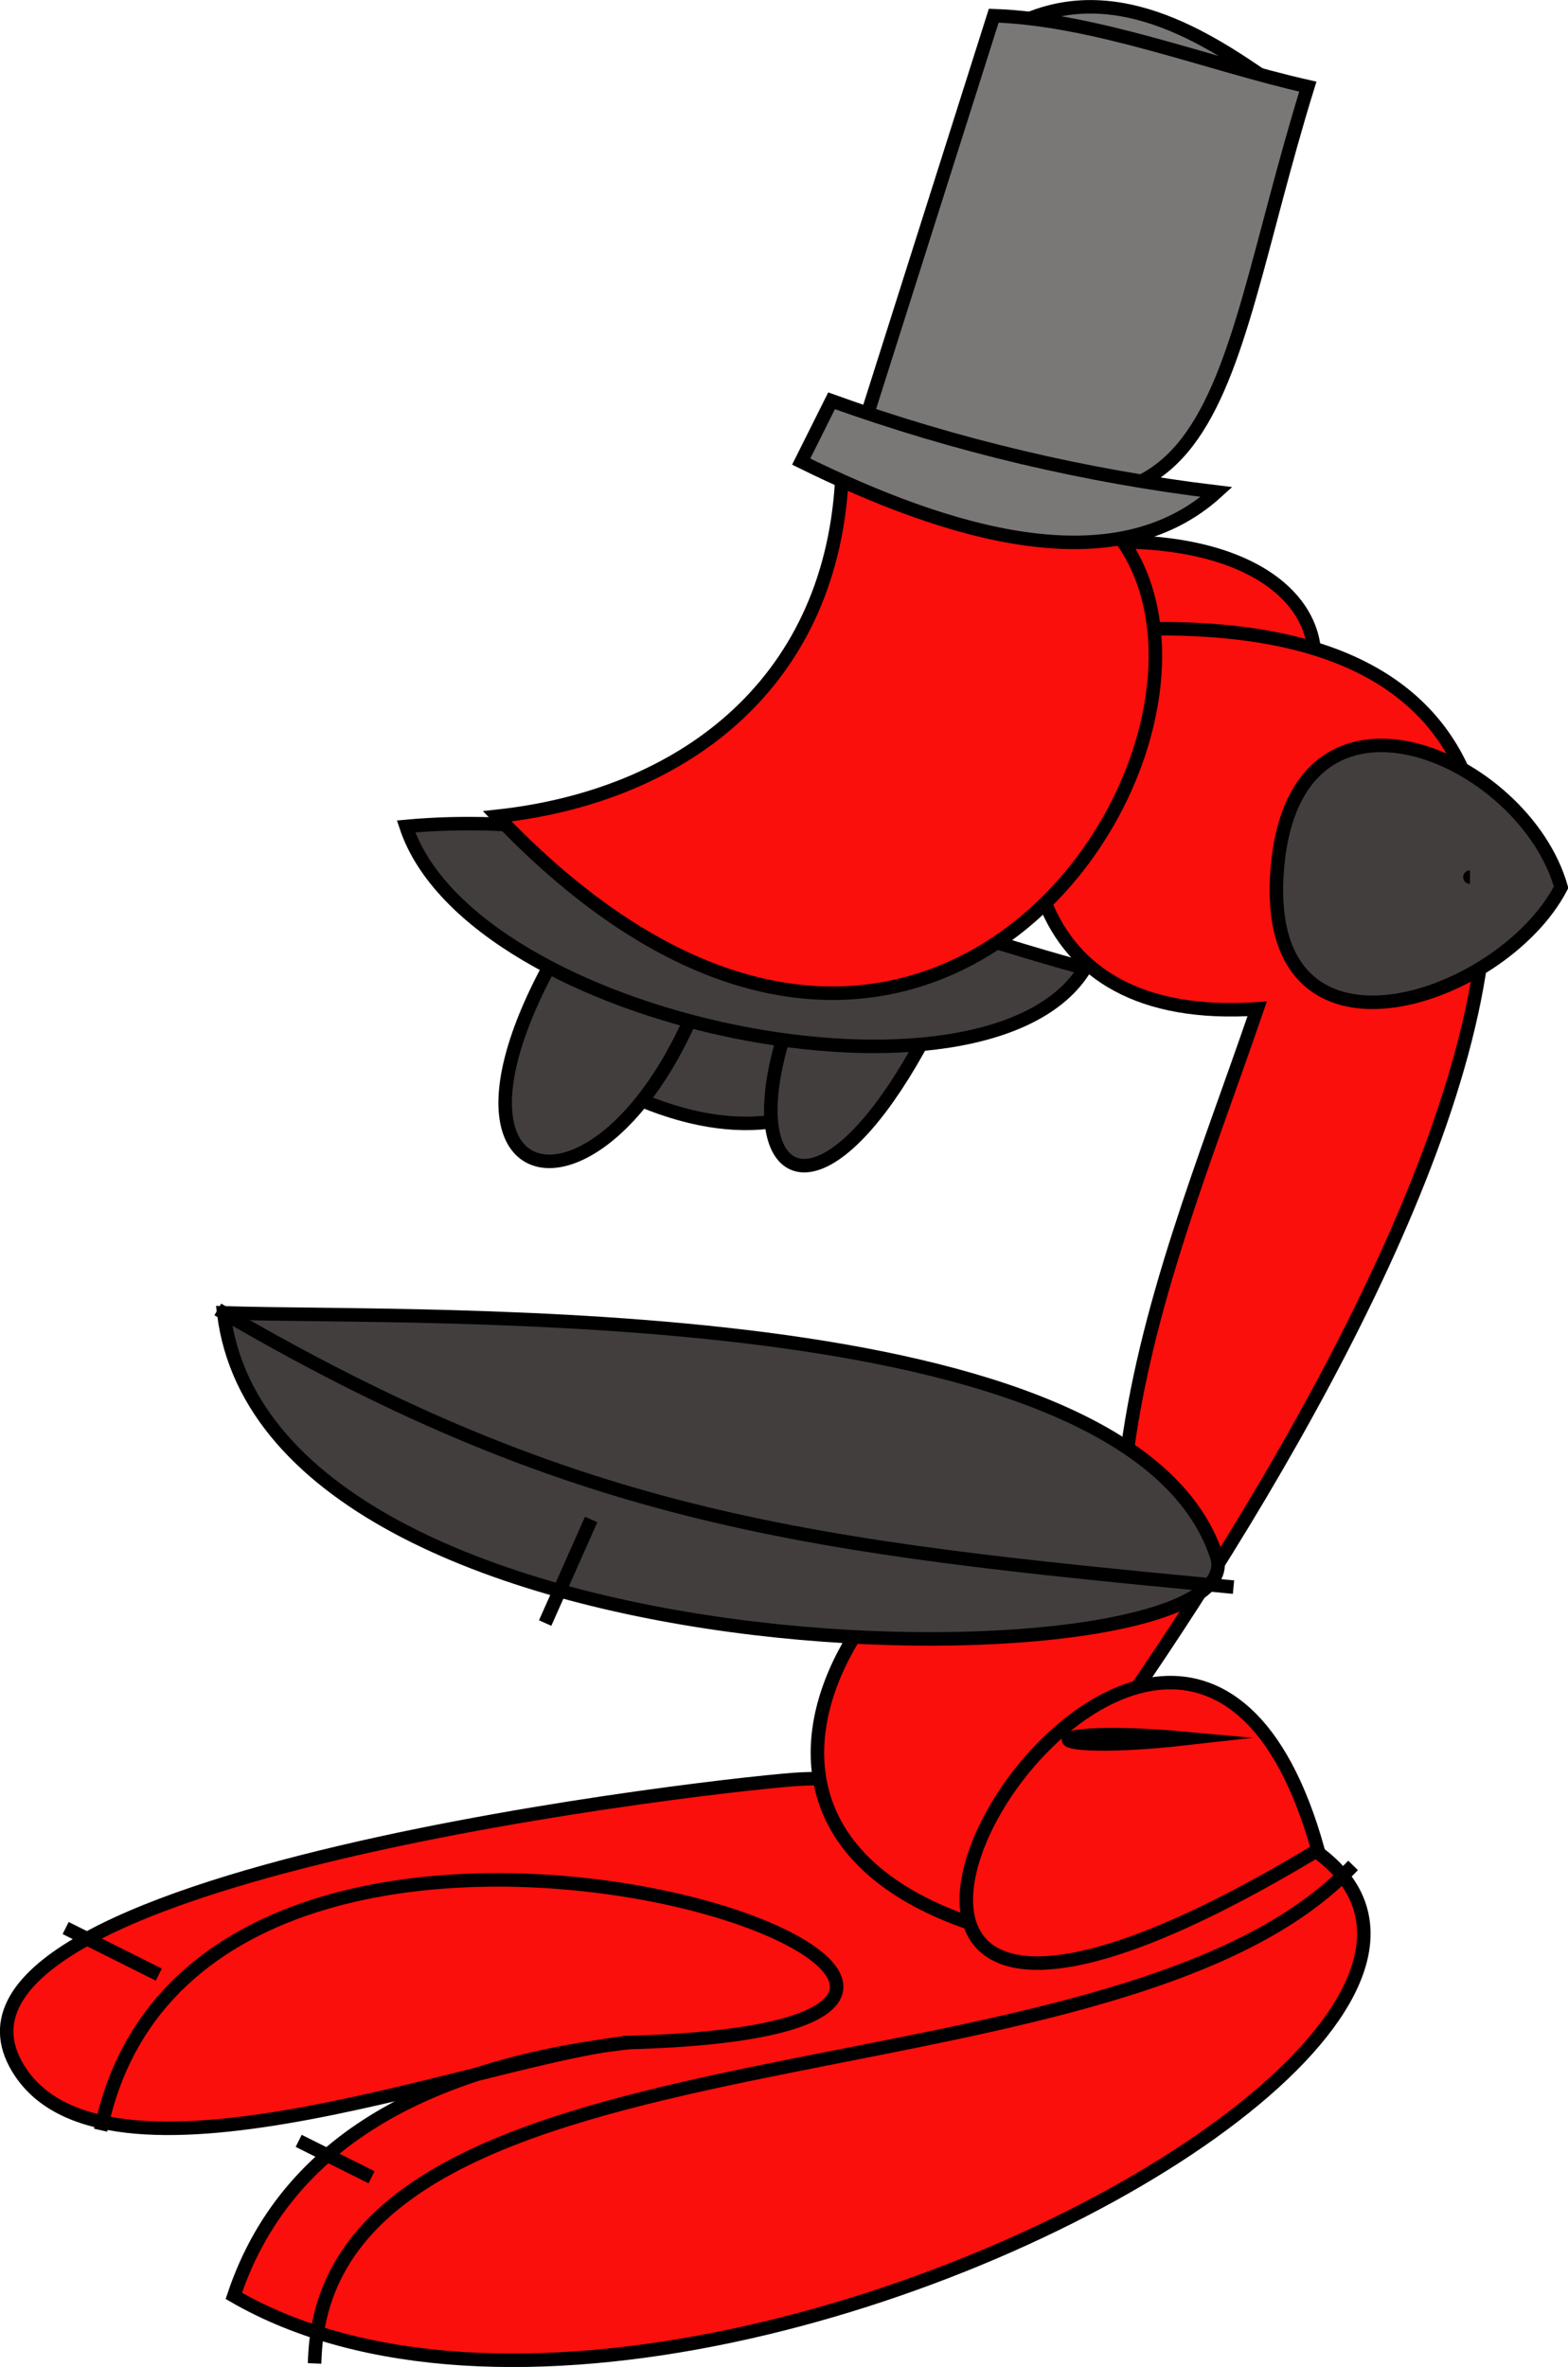 <svg xmlns="http://www.w3.org/2000/svg" xmlns:xlink="http://www.w3.org/1999/xlink" version="1.1" id="Layer_1" x="0px" y="0px" enable-background="new 0 0 822.05 841.89" xml:space="preserve" viewBox="352.05 335.06 116.07 175.17">
<path fill-rule="evenodd" clip-rule="evenodd" fill="#423E3E" stroke="#000000" stroke-linecap="square" stroke-miterlimit="10" d="  M396.357,414.972c17.262,9.342,26.146-2.803,27.754-21C406.358,387.662,397.815,397.878,396.357,414.972z"/>
<path fill-rule="evenodd" clip-rule="evenodd" fill="#423E3E" stroke="#000000" stroke-linecap="square" stroke-miterlimit="10" d="  M394.857,402.972c-15.255,23.691,6.043,25.154,11.25-2.25C398.178,395.16,399.019,399.681,394.857,402.972z"/>
<path fill-rule="evenodd" clip-rule="evenodd" fill="#423E3E" stroke="#000000" stroke-linecap="square" stroke-miterlimit="10" d="  M416.607,399.222c-16.304,22.894-2.754,36.005,9.754-1.5C423.11,398.222,419.858,398.722,416.607,399.222z"/>
<path fill-rule="evenodd" clip-rule="evenodd" fill="#FB0F0C" stroke="#000000" stroke-linecap="square" stroke-miterlimit="10" d="  M432.361,375.222c25.69-1.522,20.687,22.197-4.5,17.25C429.288,387.003,429.771,380.206,432.361,375.222z"/>
<path fill-rule="evenodd" clip-rule="evenodd" fill="#FB0F0C" stroke="#000000" stroke-linecap="square" stroke-miterlimit="10" d="  M369.357,504.97c38.822,22.471,140.316-42.024,42-38.25c-3.903,0.149-67.752,7.059-57.75,21.75c6.822,10.021,34.832-1.376,45-2.25  C385.639,487.734,373.536,492.442,369.357,504.97z"/>
<path fill-rule="evenodd" clip-rule="evenodd" fill="#FB0F0C" stroke="#000000" stroke-linecap="square" stroke-miterlimit="10" d="  M423.361,477.22c15.387-18.403,74.277-101.949,7.5-95.248c-5.532,14.823-3.107,28.917,14.25,27.75  c-3.852,11.257-8.367,22.081-9.75,33.748C418.817,444.25,400.331,468.86,423.361,477.22z"/>
<path fill="none" stroke="#000000" stroke-linecap="square" stroke-miterlimit="10" d="M375.357,509.47  c1.142-25.878,58.666-17.763,76.504-36"/>
<path fill="none" stroke="#000000" stroke-linecap="square" stroke-miterlimit="10" d="M359.607,492.22  c8.138-35.939,86.96-7.29,39-6"/>
<line fill="none" stroke="#000000" stroke-linecap="square" stroke-miterlimit="10" x1="374.607" y1="493.72" x2="379.107" y2="495.97"/>
<line fill="none" stroke="#000000" stroke-linecap="square" stroke-miterlimit="10" x1="357.357" y1="477.97" x2="363.357" y2="480.97"/>
<path fill-rule="evenodd" clip-rule="evenodd" fill="#FB0F0C" stroke="#000000" stroke-linecap="square" stroke-miterlimit="10" d="  M449.611,471.97C438.542,432.216,397.023,503.685,449.611,471.97L449.611,471.97z"/>
<path fill-rule="evenodd" clip-rule="evenodd" fill="#7A7777" stroke="#000000" stroke-linecap="square" stroke-miterlimit="10" d="  M439.861,463.72C428.246,465.026,428.236,462.65,439.861,463.72L439.861,463.72z"/>
<path fill-rule="evenodd" clip-rule="evenodd" fill="#423E3E" stroke="#000000" stroke-linecap="square" stroke-miterlimit="10" d="  M467.611,400.722c-4.412,8.507-22.416,14.5-21-1.5C447.985,383.691,464.841,390.99,467.611,400.722z"/>
<path fill-rule="evenodd" clip-rule="evenodd" fill="#423E3E" stroke="#000000" stroke-linecap="square" stroke-miterlimit="10" d="  M382.107,396.222c4.882,14.666,43.081,22.284,50.254,10.5C416.075,402.281,399.071,394.658,382.107,396.222z"/>
<path fill-rule="evenodd" clip-rule="evenodd" fill="#7A7777" stroke="#000000" stroke-linecap="square" stroke-miterlimit="10" d="  M460.861,399.972C454.2,399.972,454.2,399.972,460.861,399.972L460.861,399.972z"/>
<path fill-rule="evenodd" clip-rule="evenodd" fill="#FB0F0C" stroke="#000000" stroke-linecap="square" stroke-miterlimit="10" d="  M414.357,370.722c-0.915,15.215-12.053,23.298-25.5,24.75C430.232,438.87,460.601,359.536,414.357,370.722z"/>
<path fill-rule="evenodd" clip-rule="evenodd" fill="#7A7777" stroke="#000000" stroke-linecap="square" stroke-miterlimit="10" d="  M446.611,341.472c-6.552-1.104-13.023-3.005-19.5-4.5C434.836,332.919,442.419,338.62,446.611,341.472z"/>
<path fill-rule="evenodd" clip-rule="evenodd" fill="#7A7777" stroke="#000000" stroke-linecap="square" stroke-miterlimit="10" d="  M425.611,336.222c-3.251,10.25-6.503,20.5-9.754,30.75c27.361,13.069,25.868-2.445,33.004-25.5  C441.491,339.808,433.139,336.471,425.611,336.222z"/>
<path fill-rule="evenodd" clip-rule="evenodd" fill="#7A7777" stroke="#000000" stroke-linecap="square" stroke-miterlimit="10" d="  M442.111,371.472c-9.737-1.175-19.28-3.434-28.504-6.75c-0.75,1.5-1.5,3-2.25,4.5C422.282,374.602,434.546,378.34,442.111,371.472z"/>
<path fill-rule="evenodd" clip-rule="evenodd" fill="#423E3E" stroke="#000000" stroke-linecap="square" stroke-miterlimit="10" d="  M368.607,432.22c3.457,28.377,76.8,27.887,73.504,18C435.671,430.9,383.905,432.706,368.607,432.22z"/>
<path fill-rule="evenodd" clip-rule="evenodd" fill="#423E3E" d="M368.607,432.22c26.431,15.418,43.483,17.319,74.254,20.25  C418.11,445.72,393.359,438.97,368.607,432.22z"/>
<path fill="none" stroke="#000000" stroke-linecap="square" stroke-miterlimit="10" d="M368.607,432.22  c26.431,15.418,43.483,17.319,74.254,20.25"/>
<line fill="none" stroke="#000000" stroke-linecap="square" stroke-miterlimit="10" x1="392.607" y1="454.72" x2="395.607" y2="447.97"/>
</svg>